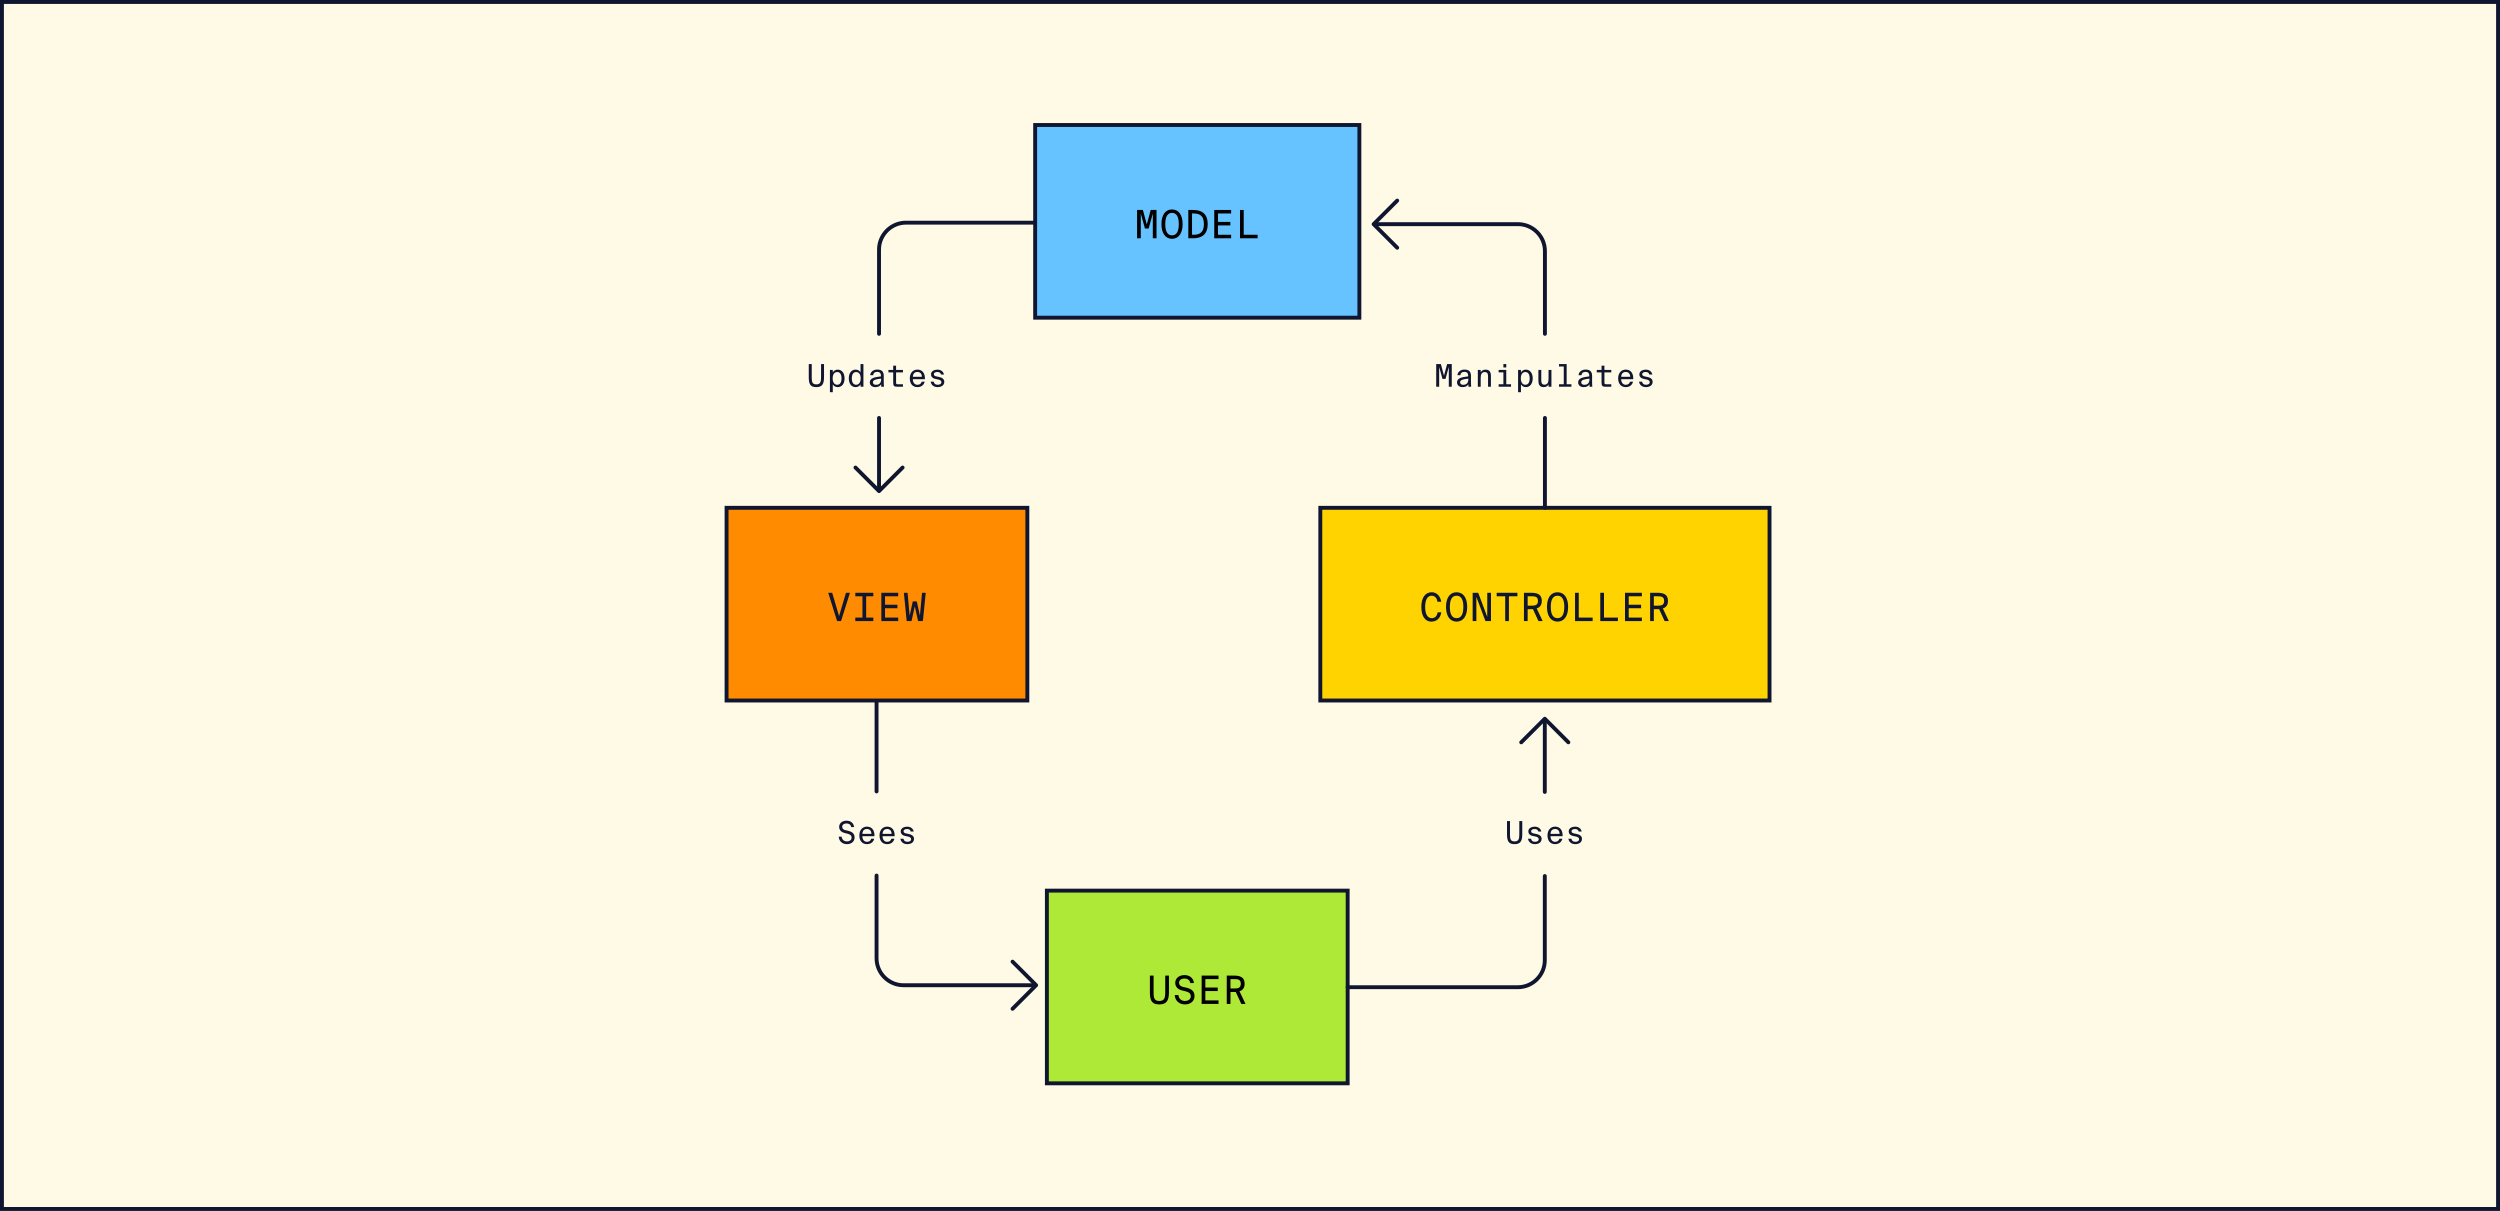<?xml version="1.0" encoding="UTF-8"?>
<svg width="640px" height="310px" viewBox="0 0 640 310" version="1.1" xmlns="http://www.w3.org/2000/svg" xmlns:xlink="http://www.w3.org/1999/xlink">
    <title>MVC process</title>
    <g id="MVC-process" stroke="none" stroke-width="1" fill="none" fill-rule="evenodd">
        <rect fill="#FFFAE5" x="0" y="0" width="640" height="310"></rect>
        <polygon id="Fill-2" fill="#66C3FF" points="265 81.331 348 81.331 348 32 265 32"></polygon>
        <polygon id="Fill-2-Copy-3" fill="#AEE938" points="268 277.331 345 277.331 345 228 268 228"></polygon>
        <polygon id="Fill-2-Copy" fill="#FF8C00" points="186 179.331 263 179.331 263 130 186 130"></polygon>
        <polygon id="Fill-2-Copy-2" fill="#FFD300" points="338 179.331 453 179.331 453 130 338 130"></polygon>
        <path d="M348.5,31.5 L264.5,31.5 L264.5,81.83 L348.5,81.83 L348.5,31.5 Z M347.5,32.499 L347.5,80.829 L265.5,80.829 L265.5,32.499 L347.5,32.499 Z" id="Stroke-3" fill="#10162F" fill-rule="nonzero"></path>
        <path d="M345.5,227.5 L267.5,227.5 L267.5,277.83 L345.5,277.83 L345.5,227.5 Z M344.5,228.499 L344.5,276.83 L268.5,276.83 L268.5,228.499 L344.5,228.499 Z" id="Stroke-3-Copy-3" fill="#10162F" fill-rule="nonzero"></path>
        <path d="M263.5,129.5 L185.5,129.5 L185.5,179.83 L263.5,179.83 L263.5,129.5 Z M262.5,130.5 L262.5,178.83 L186.5,178.83 L186.5,130.5 L262.5,130.5 Z" id="Stroke-3-Copy" fill="#10162F" fill-rule="nonzero"></path>
        <path d="M453.5,129.5 L337.5,129.5 L337.5,179.83 L453.5,179.83 L453.5,129.5 Z M452.5,130.499 L452.5,178.829 L338.5,178.829 L338.5,130.499 L452.5,130.499 Z" id="Stroke-3-Copy-2" fill="#10162F" fill-rule="nonzero"></path>
        <g id="MODEL" transform="translate(291.09, 53.62)" fill="#000000" fill-rule="nonzero">
            <polygon id="M" points="2.97 4.88 4.03 1.06 4.03 7.38 4.98 7.38 4.98 0.13 3.49 0.13 2.49 3.84 1.49 0.13 0 0.13 0 7.38 0.95 7.38 0.95 1.06 2.01 4.88"></polygon>
            <path d="M8.95,0 C7.14,0 6.24,1.56 6.24,3.75 C6.24,5.93 7.14,7.51 8.95,7.51 C10.76,7.51 11.66,5.93 11.66,3.75 C11.66,1.56 10.76,0 8.95,0 Z M8.95,0.88 C10.15,0.88 10.68,1.92 10.68,3.75 C10.68,5.58 10.15,6.63 8.95,6.63 C7.76,6.63 7.22,5.58 7.22,3.75 C7.22,1.92 7.76,0.88 8.95,0.88 Z" id="O"></path>
            <path d="M17.11,3.75 C17.11,6.21 15.68,6.48 14.33,6.48 L14.07,6.48 L14.07,1.03 L14.33,1.03 C15.68,1.03 17.11,1.28 17.11,3.75 Z M13.12,0.13 L13.12,7.38 L14.36,7.38 C16.42,7.38 18.08,6.51 18.08,3.75 C18.08,0.98 16.42,0.13 14.36,0.13 L13.12,0.13 Z" id="D"></path>
            <polygon id="E" points="19.76 7.38 24.08 7.38 24.08 6.48 20.71 6.48 20.71 4.09 23.88 4.09 23.88 3.19 20.71 3.19 20.71 1.03 24.08 1.03 24.08 0.13 19.76 0.13"></polygon>
            <polygon id="L" points="27.3 0.13 26.35 0.13 26.35 7.38 30.86 7.38 30.86 6.48 27.3 6.48"></polygon>
        </g>
        <g id="USER" transform="translate(294.37, 249.62)" fill="#000000" fill-rule="nonzero">
            <path d="M0,0.13 L0,4.43 C0,6.69 0.62,7.51 2.43,7.51 C4.32,7.51 4.88,6.47 4.88,4.35 L4.88,0.13 L3.93,0.13 L3.93,4.43 C3.93,5.86 3.68,6.63 2.43,6.63 C1.2,6.63 0.95,5.96 0.95,4.54 L0.95,0.13 L0,0.13 Z" id="U"></path>
            <path d="M8.32,3.96 L9.11,4.15 C9.9,4.33 10.47,4.67 10.47,5.42 C10.47,6.25 9.73,6.63 9.01,6.63 C8.08,6.63 7.4,6.09 7.3,5.12 L6.36,5.12 C6.44,6.56 7.51,7.51 8.98,7.51 C10.38,7.51 11.43,6.7 11.43,5.35 C11.43,3.97 10.41,3.46 9.24,3.2 L8.52,3.04 C7.94,2.91 7.47,2.6 7.47,1.96 C7.47,1.21 8.16,0.88 8.82,0.88 C9.48,0.88 10.23,1.17 10.34,2.04 L11.28,2.04 C11.12,0.6 9.99,0 8.87,0 C7.57,0 6.49,0.74 6.49,1.99 C6.49,3.14 7.37,3.75 8.32,3.96 Z" id="S"></path>
            <polygon id="E" points="13.25 7.38 17.57 7.38 17.57 6.48 14.2 6.48 14.2 4.09 17.37 4.09 17.37 3.19 14.2 3.19 14.2 1.03 17.57 1.03 17.57 0.13 13.25 0.13"></polygon>
            <path d="M23.4,7.38 L24.48,7.38 L22.94,4.14 C23.73,3.89 24.25,3.33 24.25,2.2 C24.25,0.47 23.03,0.13 21.45,0.13 L19.68,0.13 L19.68,7.38 L20.63,7.38 L20.63,4.33 L21.45,4.33 C21.63,4.33 21.81,4.33 21.98,4.32 L23.4,7.38 Z M21.56,1.03 C22.52,1.03 23.27,1.1 23.27,2.22 C23.27,3.34 22.52,3.43 21.56,3.43 L20.63,3.43 L20.63,1.03 L21.56,1.03 Z" id="R"></path>
        </g>
        <g id="VIEW" transform="translate(212.02, 151.75)" fill="#10162F" fill-rule="nonzero">
            <polygon id="V" points="2.28 7.25 3.29 7.25 5.57 0 4.55 0 2.78 5.98 1.02 0 0 0"></polygon>
            <polygon id="I" points="6.94 0.9 8.77 0.9 8.77 6.35 6.94 6.35 6.94 7.25 11.55 7.25 11.55 6.35 9.72 6.35 9.72 0.9 11.55 0.9 11.55 0 6.94 0"></polygon>
            <polygon id="E" points="13.6 7.25 17.92 7.25 17.92 6.35 14.55 6.35 14.55 3.96 17.72 3.96 17.72 3.06 14.55 3.06 14.55 0.9 17.92 0.9 17.92 0 13.6 0"></polygon>
            <polygon id="W" points="22.68 2.21 21.65 2.21 20.85 5.87 20.32 0 19.37 0 20.09 7.25 21.33 7.25 22.17 3.47 23.01 7.25 24.24 7.25 24.97 0 24.02 0 23.48 5.87"></polygon>
        </g>
        <g id="CONTROLLER" transform="translate(363.86, 151.61)" fill="#10162F" fill-rule="nonzero">
            <path d="M4.17,5.14 C4.04,6.01 3.58,6.64 2.66,6.64 C1.55,6.64 0.98,5.54 0.98,3.75 C0.98,1.9 1.59,0.89 2.64,0.89 C3.56,0.89 4.01,1.61 4.13,2.44 L5.1,2.44 C4.86,0.97 3.92,0 2.67,0 C0.94,0 0,1.5 0,3.75 C0,5.95 0.83,7.52 2.6,7.52 C3.91,7.52 4.87,6.69 5.12,5.14 L4.17,5.14 Z" id="C"></path>
            <path d="M9.03,0.01 C7.22,0.01 6.32,1.57 6.32,3.76 C6.32,5.94 7.22,7.52 9.03,7.52 C10.84,7.52 11.74,5.94 11.74,3.76 C11.74,1.57 10.84,0.01 9.03,0.01 Z M9.03,0.89 C10.23,0.89 10.76,1.93 10.76,3.76 C10.76,5.59 10.23,6.64 9.03,6.64 C7.84,6.64 7.3,5.59 7.3,3.76 C7.3,1.93 7.84,0.89 9.03,0.89 Z" id="O"></path>
            <polygon id="N" points="17.83 7.39 17.83 0.14 16.88 0.14 16.88 6.31 14.56 0.14 13.14 0.14 13.14 7.39 14.09 7.39 14.09 1.2 16.41 7.39"></polygon>
            <polygon id="T" points="21.47 7.39 22.42 7.39 22.42 1.04 24.6 1.04 24.6 0.14 19.29 0.14 19.29 1.04 21.47 1.04"></polygon>
            <path d="M29.99,7.39 L31.07,7.39 L29.53,4.15 C30.32,3.9 30.84,3.34 30.84,2.21 C30.84,0.48 29.62,0.14 28.04,0.14 L26.27,0.14 L26.27,7.39 L27.22,7.39 L27.22,4.34 L28.04,4.34 C28.22,4.34 28.4,4.34 28.57,4.33 L29.99,7.39 Z M28.15,1.04 C29.11,1.04 29.86,1.11 29.86,2.23 C29.86,3.35 29.11,3.44 28.15,3.44 L27.22,3.44 L27.22,1.04 L28.15,1.04 Z" id="R"></path>
            <path d="M34.87,0.01 C33.06,0.01 32.16,1.57 32.16,3.76 C32.16,5.94 33.06,7.52 34.87,7.52 C36.68,7.52 37.58,5.94 37.58,3.76 C37.58,1.57 36.68,0.01 34.87,0.01 Z M34.87,0.89 C36.07,0.89 36.6,1.93 36.6,3.76 C36.6,5.59 36.07,6.64 34.87,6.64 C33.68,6.64 33.14,5.59 33.14,3.76 C33.14,1.93 33.68,0.89 34.87,0.89 Z" id="O"></path>
            <polygon id="L" points="40.3 0.14 39.35 0.14 39.35 7.39 43.86 7.39 43.86 6.49 40.3 6.49"></polygon>
            <polygon id="L" points="46.76 0.14 45.81 0.14 45.81 7.39 50.32 7.39 50.32 6.49 46.76 6.49"></polygon>
            <polygon id="E" points="52.14 7.39 56.46 7.39 56.46 6.49 53.09 6.49 53.09 4.1 56.26 4.1 56.26 3.2 53.09 3.2 53.09 1.04 56.46 1.04 56.46 0.14 52.14 0.14"></polygon>
            <path d="M62.29,7.39 L63.37,7.39 L61.83,4.15 C62.62,3.9 63.14,3.34 63.14,2.21 C63.14,0.48 61.92,0.14 60.34,0.14 L58.57,0.14 L58.57,7.39 L59.52,7.39 L59.52,4.34 L60.34,4.34 C60.52,4.34 60.7,4.34 60.87,4.33 L62.29,7.39 Z M60.45,1.04 C61.41,1.04 62.16,1.11 62.16,2.23 C62.16,3.35 61.41,3.44 60.45,3.44 L59.52,3.44 L59.52,1.04 L60.45,1.04 Z" id="R"></path>
        </g>
        <g id="Group" transform="translate(219, 57)" stroke="#10162F" stroke-linecap="round" stroke-linejoin="round">
            <path d="M46,0 L38.5,0 L12.927,0 C9.134,0 6.032,3.102 6.032,6.894 C6.032,13.679 6.032,25.479 6.032,28.459 M6.032,49.994 C6.032,55.059 6.032,57.746 6.032,67.876" id="Shape"></path>
            <polyline id="Stroke-3" points="0 62.694 6.032 68.727 12.065 62.694"></polyline>
        </g>
        <g id="Group-5-Copy" transform="translate(244.824, 218.926) rotate(-90) translate(-244.824, -218.926) translate(205.5, 198.5)" stroke="#10162F" stroke-linecap="round" stroke-linejoin="round">
            <path d="M78.649,5.20482887e-14 L70.525,5.20482887e-14 C63.911,5.20482887e-14 58.95,5.20482887e-14 55.643,5.20482887e-14 M34.108,6.24423769e-13 C29.946,6.24423769e-13 22.885,6.24423769e-13 12.927,6.24423769e-13 C9.134,6.24423769e-13 6.032,3.102 6.032,6.894 L6.032,40.001" id="Shape"></path>
            <polyline id="Stroke-3" points="0 34.819 6.032 40.851 12.065 34.819"></polyline>
        </g>
        <g id="Group-5-Copy" transform="translate(373.574, 90.676) rotate(-270) translate(-373.574, -90.676) translate(334.25, 68.75)" stroke="#10162F" stroke-linecap="round" stroke-linejoin="round">
            <path d="M78.649,8.93098434e-15 L70.525,8.93098434e-15 C63.911,8.93098434e-15 58.95,8.93098434e-15 55.643,8.93098434e-15 M34.108,4.71782963e-13 C29.946,4.71782963e-13 22.885,4.71782963e-13 12.927,4.71782963e-13 C9.134,4.71782963e-13 6.032,3.102 6.032,6.894 L6.032,43.001" id="Shape"></path>
            <polyline id="Stroke-3" points="2.84217094e-14 37.819 6.032 43.851 12.065 37.819"></polyline>
        </g>
        <g id="Manipulates" transform="translate(367.668, 93.2)" fill="#10162F" fill-rule="nonzero">
            <polygon id="M" points="2.376 3.8 3.224 0.744 3.224 5.8 3.984 5.8 3.984 0 2.792 0 1.992 2.968 1.192 0 0 0 0 5.8 0.76 5.8 0.76 0.744 1.608 3.8"></polygon>
            <path d="M6.728,5.904 C7.528,5.904 7.976,5.616 8.24,5.168 L8.248,5.8 L8.952,5.8 C8.928,5.512 8.888,4.896 8.896,4.176 L8.904,3.128 C8.92,1.936 8.408,1.408 7.216,1.408 C6.32,1.408 5.504,1.928 5.432,2.856 L6.184,2.856 C6.232,2.328 6.544,2 7.208,2 C7.768,2 8.176,2.224 8.176,2.968 L8.176,3.152 C6.416,3.344 5.328,3.656 5.328,4.68 C5.328,5.456 5.952,5.904 6.728,5.904 Z M8.232,3.856 C8.232,5 7.592,5.312 6.936,5.312 C6.416,5.312 6.12,5.072 6.12,4.664 C6.12,4.048 6.92,3.864 8.232,3.736 L8.232,3.856 Z" id="a"></path>
            <path d="M11.392,1.496 L10.656,1.496 L10.656,5.8 L11.392,5.8 L11.392,3.464 C11.392,2.544 11.752,2.048 12.416,2.048 C13.216,2.048 13.272,2.624 13.272,3.32 L13.272,5.8 L14.008,5.8 L14.008,3.064 C14.008,2.112 13.696,1.424 12.656,1.424 C11.976,1.424 11.608,1.736 11.392,2.104 L11.392,1.496 Z" id="n"></path>
            <path d="M17.2,0 L17.2,0.872 L17.936,0.872 L17.936,0 L17.2,0 Z M15.984,1.496 L15.984,2.128 L17.2,2.128 L17.2,5.168 L15.984,5.168 L15.984,5.8 L19.16,5.8 L19.16,5.168 L17.936,5.168 L17.936,1.496 L15.984,1.496 Z" id="i"></path>
            <path d="M21.696,1.496 L20.96,1.496 L20.96,7.2 L21.696,7.2 L21.696,5.192 C21.936,5.6 22.328,5.904 22.968,5.904 C23.96,5.904 24.704,5.088 24.704,3.664 C24.704,2.248 23.96,1.424 22.968,1.424 C22.328,1.424 21.936,1.728 21.696,2.144 L21.696,1.496 Z M21.664,3.664 C21.664,2.528 22.2,2.04 22.816,2.04 C23.552,2.04 23.928,2.64 23.928,3.664 C23.928,4.688 23.552,5.296 22.816,5.296 C22.2,5.296 21.664,4.8 21.664,3.664 Z" id="p"></path>
            <path d="M28.76,5.8 L29.496,5.8 L29.496,1.496 L28.76,1.496 L28.76,3.864 C28.76,4.784 28.4,5.272 27.736,5.272 C26.936,5.272 26.896,4.704 26.896,4.008 L26.896,1.496 L26.16,1.496 L26.16,4.264 C26.16,5.216 26.456,5.904 27.496,5.904 C28.184,5.904 28.528,5.616 28.76,5.248 L28.76,5.8 Z" id="u"></path>
            <polygon id="l" points="31.44 0 31.44 0.624 32.656 0.624 32.656 5.168 31.44 5.168 31.44 5.8 34.616 5.8 34.616 5.168 33.392 5.168 33.392 0"></polygon>
            <path d="M37.736,5.904 C38.536,5.904 38.984,5.616 39.248,5.168 L39.256,5.8 L39.96,5.8 C39.936,5.512 39.896,4.896 39.904,4.176 L39.912,3.128 C39.928,1.936 39.416,1.408 38.224,1.408 C37.328,1.408 36.512,1.928 36.44,2.856 L37.192,2.856 C37.24,2.328 37.552,2 38.216,2 C38.776,2 39.184,2.224 39.184,2.968 L39.184,3.152 C37.424,3.344 36.336,3.656 36.336,4.68 C36.336,5.456 36.96,5.904 37.736,5.904 Z M39.24,3.856 C39.24,5 38.6,5.312 37.944,5.312 C37.424,5.312 37.128,5.072 37.128,4.664 C37.128,4.048 37.928,3.864 39.24,3.736 L39.24,3.856 Z" id="a"></path>
            <path d="M42.328,1.496 L41.104,1.496 L41.104,2.128 L42.328,2.128 L42.328,4.72 C42.328,5.616 42.552,5.8 43.336,5.8 L44.824,5.8 L44.824,5.168 L43.496,5.168 C43.088,5.168 43.064,5.056 43.064,4.616 L43.064,2.128 L44.824,2.128 L44.824,1.496 L43.064,1.496 L43.064,0.416 L42.328,0.416 L42.328,1.496 Z" id="t"></path>
            <path d="M48.528,5.904 C49.536,5.904 50.208,5.328 50.384,4.512 L49.624,4.512 C49.472,5 49.152,5.304 48.512,5.304 C47.832,5.304 47.352,4.736 47.352,3.872 L50.448,3.872 C50.504,2.336 49.784,1.416 48.528,1.416 C47.392,1.416 46.576,2.28 46.576,3.664 C46.576,4.936 47.224,5.904 48.528,5.904 Z M48.528,2.024 C49.28,2.024 49.672,2.56 49.664,3.264 L47.36,3.264 C47.392,2.432 47.832,2.024 48.528,2.024 Z" id="e"></path>
            <path d="M55.328,2.672 C55.168,1.904 54.544,1.424 53.632,1.424 C52.912,1.424 52.008,1.784 52.008,2.616 C52.008,3.36 52.544,3.696 53.224,3.832 L53.76,3.936 C54.304,4.032 54.664,4.232 54.664,4.632 C54.664,5.136 54.16,5.296 53.704,5.296 C53.104,5.296 52.8,5.008 52.704,4.512 L51.928,4.512 C52.008,5.2 52.568,5.904 53.688,5.904 C54.624,5.904 55.408,5.456 55.408,4.544 C55.408,3.68 54.608,3.4 53.864,3.256 L53.384,3.16 C52.96,3.072 52.736,2.92 52.736,2.584 C52.736,2.2 53.168,2.032 53.6,2.032 C54.088,2.032 54.464,2.192 54.56,2.672 L55.328,2.672 Z" id="s"></path>
        </g>
        <g id="Updates" transform="translate(207.044, 93.2)" fill="#10162F" fill-rule="nonzero">
            <path d="M0,0 L0,3.44 C0,5.248 0.496,5.904 1.944,5.904 C3.456,5.904 3.904,5.072 3.904,3.376 L3.904,0 L3.144,0 L3.144,3.44 C3.144,4.584 2.944,5.2 1.944,5.2 C0.96,5.2 0.76,4.664 0.76,3.528 L0.76,0 L0,0 Z" id="U"></path>
            <path d="M6.152,1.496 L5.416,1.496 L5.416,7.2 L6.152,7.2 L6.152,5.192 C6.392,5.6 6.784,5.904 7.424,5.904 C8.416,5.904 9.16,5.088 9.16,3.664 C9.16,2.248 8.416,1.424 7.424,1.424 C6.784,1.424 6.392,1.728 6.152,2.144 L6.152,1.496 Z M6.12,3.664 C6.12,2.528 6.656,2.04 7.272,2.04 C8.008,2.04 8.384,2.64 8.384,3.664 C8.384,4.688 8.008,5.296 7.272,5.296 C6.656,5.296 6.12,4.8 6.12,3.664 Z" id="p"></path>
            <path d="M13.256,2.144 C13.016,1.728 12.632,1.424 11.984,1.424 C10.992,1.424 10.248,2.248 10.248,3.664 C10.248,5.088 10.992,5.904 11.984,5.904 C12.632,5.904 13.016,5.6 13.256,5.192 L13.264,5.8 L13.992,5.8 L13.992,0 L13.256,0 L13.256,2.144 Z M13.288,3.664 C13.288,4.792 12.752,5.296 12.136,5.296 C11.4,5.296 11.024,4.688 11.024,3.664 C11.024,2.64 11.4,2.04 12.136,2.04 C12.752,2.04 13.288,2.528 13.288,3.664 Z" id="d"></path>
            <path d="M17.024,5.904 C17.824,5.904 18.272,5.616 18.536,5.168 L18.544,5.8 L19.248,5.8 C19.224,5.512 19.184,4.896 19.192,4.176 L19.2,3.128 C19.216,1.936 18.704,1.408 17.512,1.408 C16.616,1.408 15.8,1.928 15.728,2.856 L16.48,2.856 C16.528,2.328 16.84,2 17.504,2 C18.064,2 18.472,2.224 18.472,2.968 L18.472,3.152 C16.712,3.344 15.624,3.656 15.624,4.68 C15.624,5.456 16.248,5.904 17.024,5.904 Z M18.528,3.856 C18.528,5 17.888,5.312 17.232,5.312 C16.712,5.312 16.416,5.072 16.416,4.664 C16.416,4.048 17.216,3.864 18.528,3.736 L18.528,3.856 Z" id="a"></path>
            <path d="M21.616,1.496 L20.392,1.496 L20.392,2.128 L21.616,2.128 L21.616,4.72 C21.616,5.616 21.84,5.8 22.624,5.8 L24.112,5.8 L24.112,5.168 L22.784,5.168 C22.376,5.168 22.352,5.056 22.352,4.616 L22.352,2.128 L24.112,2.128 L24.112,1.496 L22.352,1.496 L22.352,0.416 L21.616,0.416 L21.616,1.496 Z" id="t"></path>
            <path d="M27.816,5.904 C28.824,5.904 29.496,5.328 29.672,4.512 L28.912,4.512 C28.76,5 28.44,5.304 27.8,5.304 C27.12,5.304 26.64,4.736 26.64,3.872 L29.736,3.872 C29.792,2.336 29.072,1.416 27.816,1.416 C26.68,1.416 25.864,2.28 25.864,3.664 C25.864,4.936 26.512,5.904 27.816,5.904 Z M27.816,2.024 C28.568,2.024 28.96,2.56 28.952,3.264 L26.648,3.264 C26.68,2.432 27.12,2.024 27.816,2.024 Z" id="e"></path>
            <path d="M34.616,2.672 C34.456,1.904 33.832,1.424 32.92,1.424 C32.2,1.424 31.296,1.784 31.296,2.616 C31.296,3.36 31.832,3.696 32.512,3.832 L33.048,3.936 C33.592,4.032 33.952,4.232 33.952,4.632 C33.952,5.136 33.448,5.296 32.992,5.296 C32.392,5.296 32.088,5.008 31.992,4.512 L31.216,4.512 C31.296,5.2 31.856,5.904 32.976,5.904 C33.912,5.904 34.696,5.456 34.696,4.544 C34.696,3.68 33.896,3.4 33.152,3.256 L32.672,3.16 C32.248,3.072 32.024,2.92 32.024,2.584 C32.024,2.2 32.456,2.032 32.888,2.032 C33.376,2.032 33.752,2.192 33.848,2.672 L34.616,2.672 Z" id="s"></path>
        </g>
        <g id="Sees" transform="translate(214.716, 210.096)" fill="#10162F" fill-rule="nonzero">
            <path d="M1.568,3.168 L2.2,3.32 C2.832,3.464 3.288,3.736 3.288,4.336 C3.288,5 2.696,5.304 2.12,5.304 C1.376,5.304 0.832,4.872 0.752,4.096 L0,4.096 C0.064,5.248 0.92,6.008 2.096,6.008 C3.216,6.008 4.056,5.36 4.056,4.28 C4.056,3.176 3.24,2.768 2.304,2.56 L1.728,2.432 C1.264,2.328 0.888,2.08 0.888,1.568 C0.888,0.968 1.44,0.704 1.968,0.704 C2.496,0.704 3.096,0.936 3.184,1.632 L3.936,1.632 C3.808,0.48 2.904,0 2.008,0 C0.968,0 0.104,0.592 0.104,1.592 C0.104,2.512 0.808,3 1.568,3.168 Z" id="S"></path>
            <path d="M7.224,6.008 C8.232,6.008 8.904,5.432 9.08,4.616 L8.32,4.616 C8.168,5.104 7.848,5.408 7.208,5.408 C6.528,5.408 6.048,4.84 6.048,3.976 L9.144,3.976 C9.2,2.44 8.48,1.52 7.224,1.52 C6.088,1.52 5.272,2.384 5.272,3.768 C5.272,5.04 5.92,6.008 7.224,6.008 Z M7.224,2.128 C7.976,2.128 8.368,2.664 8.36,3.368 L6.056,3.368 C6.088,2.536 6.528,2.128 7.224,2.128 Z" id="e"></path>
            <path d="M12.392,6.008 C13.4,6.008 14.072,5.432 14.248,4.616 L13.488,4.616 C13.336,5.104 13.016,5.408 12.376,5.408 C11.696,5.408 11.216,4.84 11.216,3.976 L14.312,3.976 C14.368,2.44 13.648,1.52 12.392,1.52 C11.256,1.52 10.44,2.384 10.44,3.768 C10.44,5.04 11.088,6.008 12.392,6.008 Z M12.392,2.128 C13.144,2.128 13.536,2.664 13.528,3.368 L11.224,3.368 C11.256,2.536 11.696,2.128 12.392,2.128 Z" id="e"></path>
            <path d="M19.192,2.776 C19.032,2.008 18.408,1.528 17.496,1.528 C16.776,1.528 15.872,1.888 15.872,2.72 C15.872,3.464 16.408,3.8 17.088,3.936 L17.624,4.04 C18.168,4.136 18.528,4.336 18.528,4.736 C18.528,5.24 18.024,5.4 17.568,5.4 C16.968,5.4 16.664,5.112 16.568,4.616 L15.792,4.616 C15.872,5.304 16.432,6.008 17.552,6.008 C18.488,6.008 19.272,5.56 19.272,4.648 C19.272,3.784 18.472,3.504 17.728,3.36 L17.248,3.264 C16.824,3.176 16.6,3.024 16.6,2.688 C16.6,2.304 17.032,2.136 17.464,2.136 C17.952,2.136 18.328,2.296 18.424,2.776 L19.192,2.776 Z" id="s"></path>
        </g>
        <g id="Uses" transform="translate(385.796, 210.2)" fill="#10162F" fill-rule="nonzero">
            <path d="M0,0 L0,3.44 C0,5.248 0.496,5.904 1.944,5.904 C3.456,5.904 3.904,5.072 3.904,3.376 L3.904,0 L3.144,0 L3.144,3.44 C3.144,4.584 2.944,5.2 1.944,5.2 C0.96,5.2 0.76,4.664 0.76,3.528 L0.76,0 L0,0 Z" id="U"></path>
            <path d="M8.776,2.672 C8.616,1.904 7.992,1.424 7.08,1.424 C6.36,1.424 5.456,1.784 5.456,2.616 C5.456,3.36 5.992,3.696 6.672,3.832 L7.208,3.936 C7.752,4.032 8.112,4.232 8.112,4.632 C8.112,5.136 7.608,5.296 7.152,5.296 C6.552,5.296 6.248,5.008 6.152,4.512 L5.376,4.512 C5.456,5.2 6.016,5.904 7.136,5.904 C8.072,5.904 8.856,5.456 8.856,4.544 C8.856,3.68 8.056,3.4 7.312,3.256 L6.832,3.16 C6.408,3.072 6.184,2.92 6.184,2.584 C6.184,2.2 6.616,2.032 7.048,2.032 C7.536,2.032 7.912,2.192 8.008,2.672 L8.776,2.672 Z" id="s"></path>
            <path d="M12.312,5.904 C13.32,5.904 13.992,5.328 14.168,4.512 L13.408,4.512 C13.256,5 12.936,5.304 12.296,5.304 C11.616,5.304 11.136,4.736 11.136,3.872 L14.232,3.872 C14.288,2.336 13.568,1.416 12.312,1.416 C11.176,1.416 10.36,2.28 10.36,3.664 C10.36,4.936 11.008,5.904 12.312,5.904 Z M12.312,2.024 C13.064,2.024 13.456,2.56 13.448,3.264 L11.144,3.264 C11.176,2.432 11.616,2.024 12.312,2.024 Z" id="e"></path>
            <path d="M19.112,2.672 C18.952,1.904 18.328,1.424 17.416,1.424 C16.696,1.424 15.792,1.784 15.792,2.616 C15.792,3.36 16.328,3.696 17.008,3.832 L17.544,3.936 C18.088,4.032 18.448,4.232 18.448,4.632 C18.448,5.136 17.944,5.296 17.488,5.296 C16.888,5.296 16.584,5.008 16.488,4.512 L15.712,4.512 C15.792,5.2 16.352,5.904 17.472,5.904 C18.408,5.904 19.192,5.456 19.192,4.544 C19.192,3.68 18.392,3.4 17.648,3.256 L17.168,3.16 C16.744,3.072 16.52,2.92 16.52,2.584 C16.52,2.2 16.952,2.032 17.384,2.032 C17.872,2.032 18.248,2.192 18.344,2.672 L19.112,2.672 Z" id="s"></path>
        </g>
        <g id="Group" transform="translate(373.25, 218.363) rotate(-180) translate(-373.25, -218.363) translate(345, 184)" stroke="#10162F" stroke-linecap="round" stroke-linejoin="round">
            <path d="M56.5,0 L38.5,0 L12.927,0 C9.134,0 6.032,3.102 6.032,6.894 C6.032,13.679 6.032,25.479 6.032,28.459 M6.032,49.994 C6.032,55.059 6.032,57.746 6.032,67.876" id="Shape"></path>
            <polyline id="Stroke-3" points="6.6166623e-14 62.694 6.032 68.727 12.065 62.694"></polyline>
        </g>
        <path d="M640,0 L640,310 L0,310 L0,0 L640,0 Z M639,1 L1,1 L1,309 L639,309 L639,1 Z" id="Rectangle" fill="#10162F" fill-rule="nonzero"></path>
    </g>
</svg>
